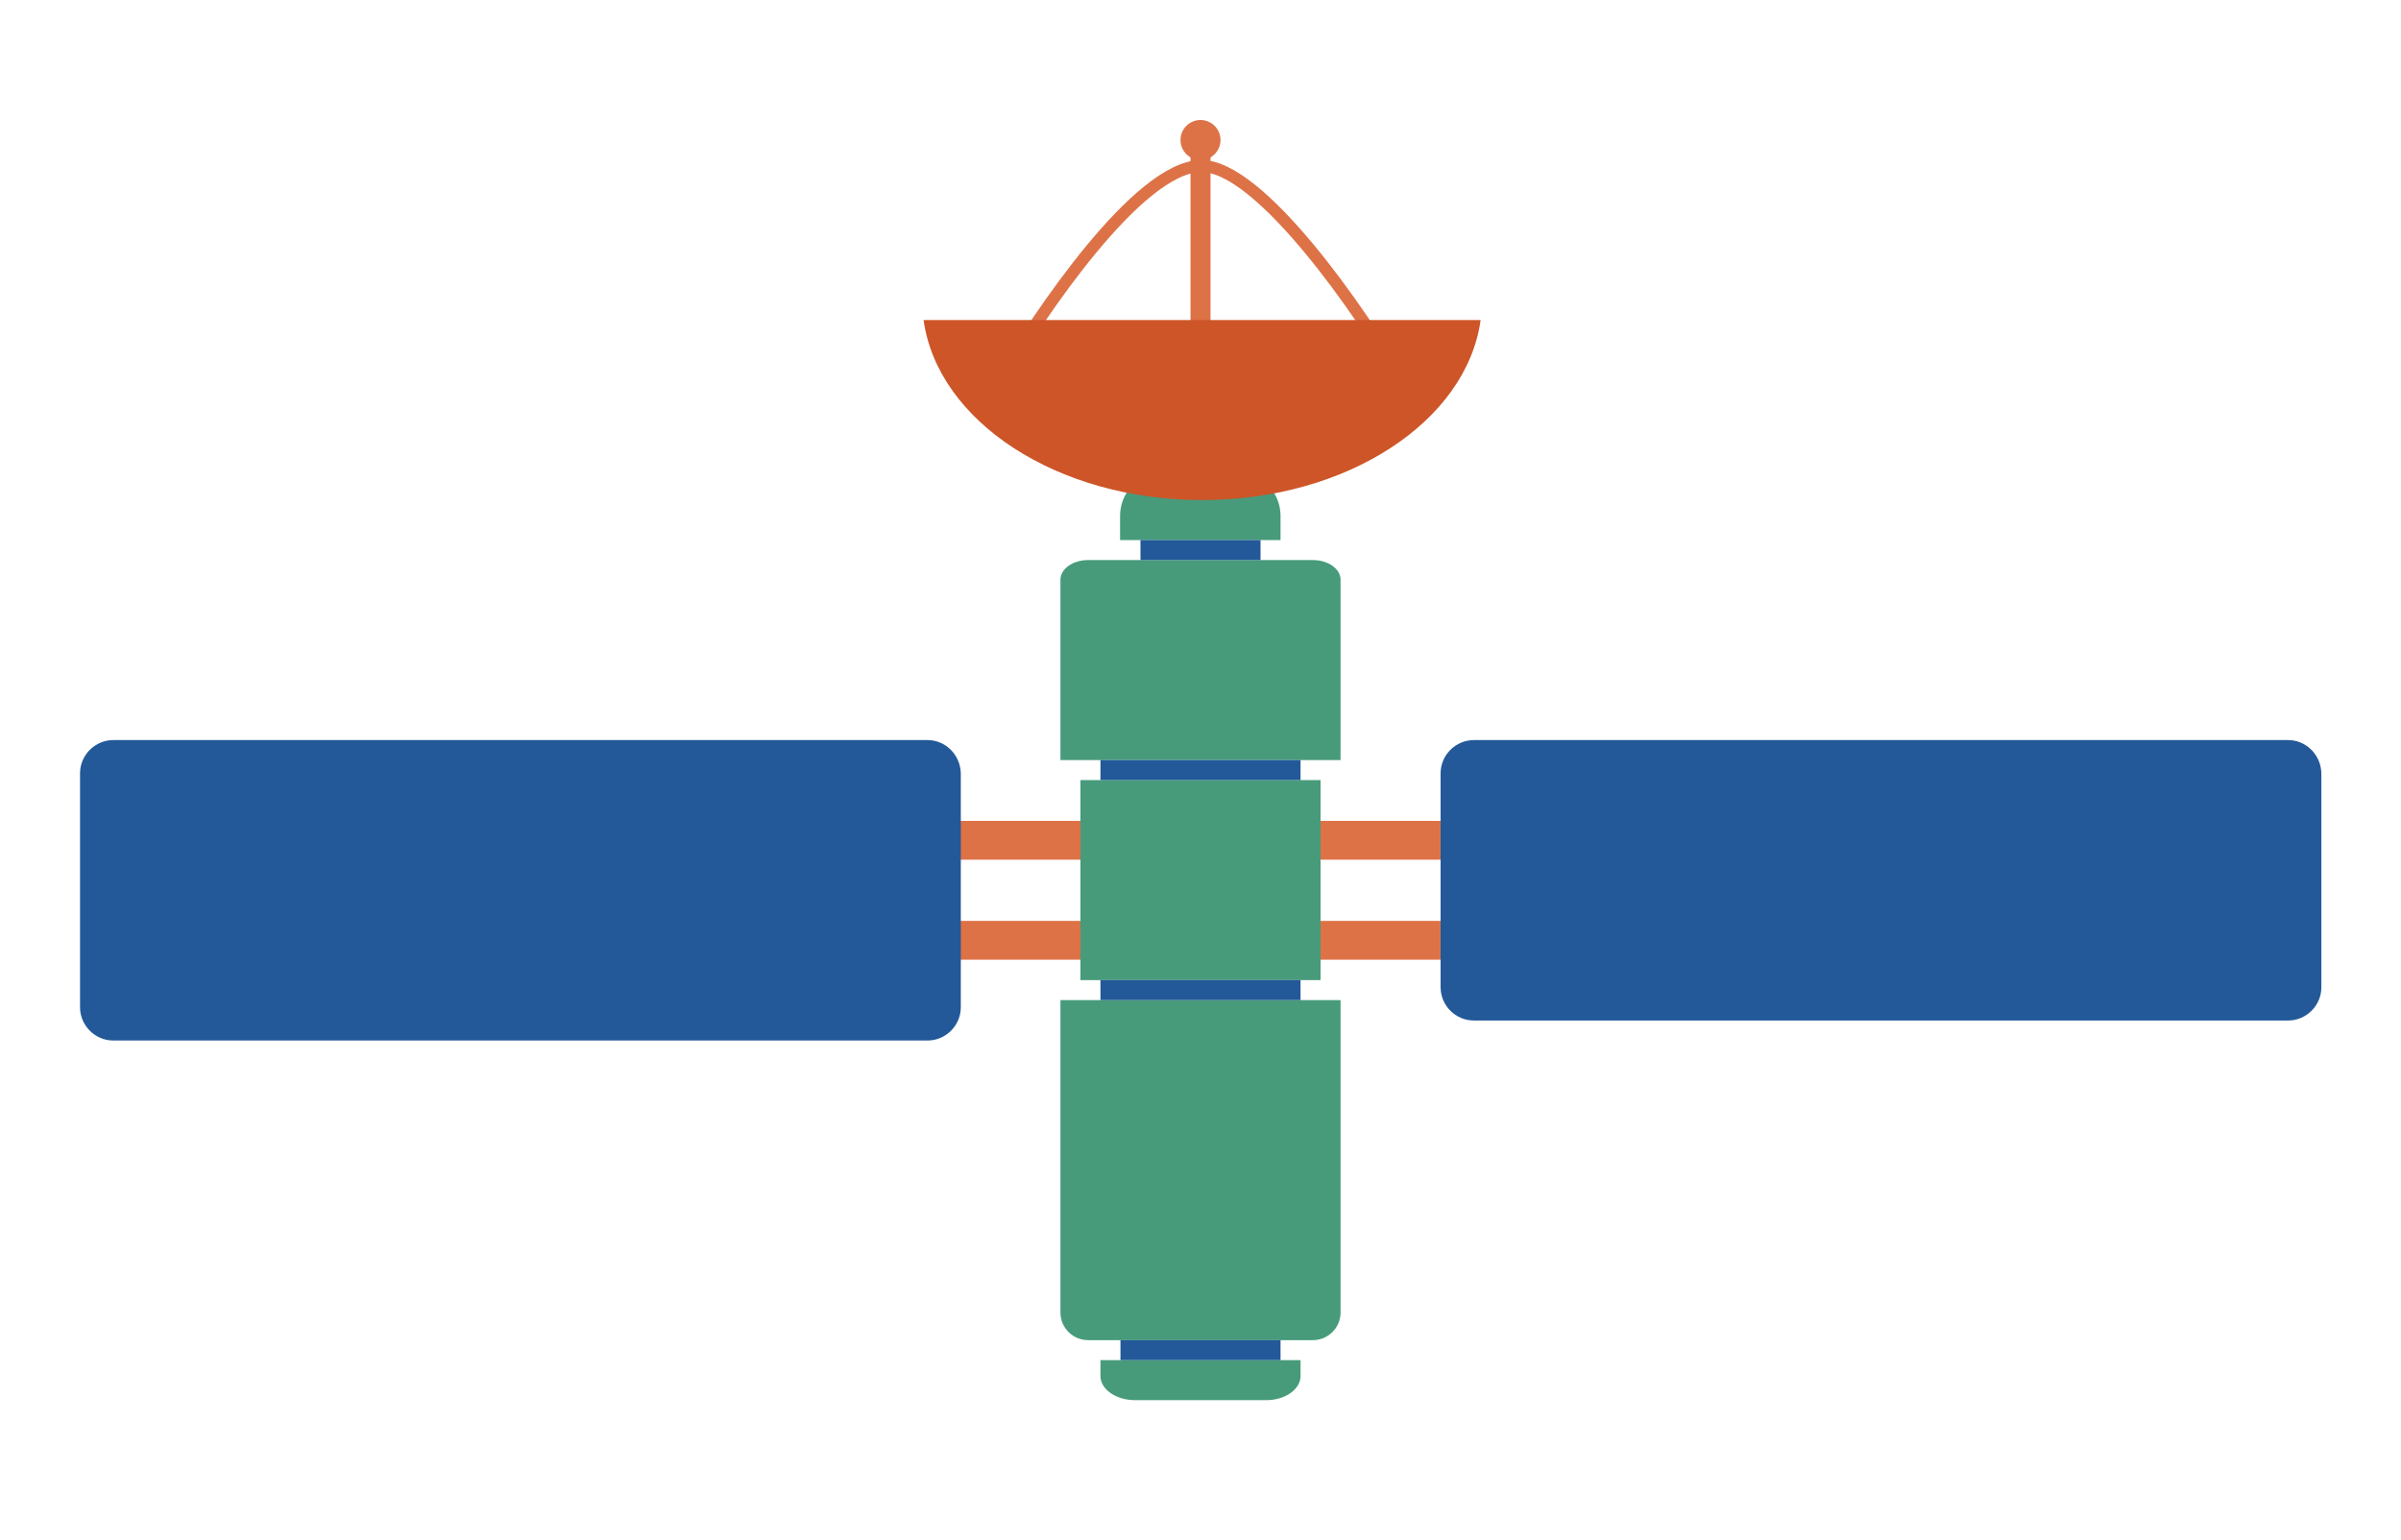 <?xml version="1.0" encoding="utf-8"?>
<!-- Generator: Adobe Illustrator 18.1.1, SVG Export Plug-In . SVG Version: 6.00 Build 0)  -->
<svg version="1.1" xmlns="http://www.w3.org/2000/svg" xmlns:xlink="http://www.w3.org/1999/xlink" x="0px" y="0px"
	 viewBox="0 0 600 385" enable-background="new 0 0 600 385" xml:space="preserve">
<g id="Satellite">
	<path id="Body5" fill="#479B7B" d="M325,344v-4h-50v4c0,3.3,3.9,6,8.6,6h32.9C321.1,350,325,347.3,325,344z"/>
	<path id="Body1" fill="#479B7B" d="M320,135v-6c0-4.9-3.1-9-6.9-9h-26.3c-3.8,0-6.9,4.1-6.9,9v6H320z"/>
	<path id="Body4" fill="#479B7B" d="M335,250v78.1c0,3.8-3.1,6.9-6.9,6.9h-56.2c-3.8,0-6.9-3.1-6.9-6.9V250H335z"/>
	<path id="Body2" fill="#479B7B" d="M335,190v-45.1c0-2.7-3.1-4.9-6.9-4.9h-56.2c-3.8,0-6.9,2.2-6.9,4.9V190H335z"/>
	<rect id="Body3" x="270" y="195" fill="#479B7B" width="60" height="50"/>
	<rect id="bottom_right" x="330" y="230.2" fill="#DD7247" width="30" height="9.7"/>
	<rect id="top_right" x="330" y="205.2" fill="#DD7247" width="30" height="9.7"/>
	<rect id="bottom_left" x="240" y="230.2" fill="#DD7247" width="30" height="9.7"/>
	<rect id="top_left" x="240" y="205.2" fill="#DD7247" width="30" height="9.7"/>
	<path id="Panel1" fill="#235999" d="M231.8,185H28.3c-4.5,0-8.3,3.7-8.3,8.3v58.5c0,4.5,3.7,8.3,8.3,8.3h203.5
		c4.5,0,8.3-3.7,8.3-8.3v-58.5C240,188.7,236.3,185,231.8,185z"/>
	<rect id="Mid2" x="275" y="245" fill="#235999" width="50" height="5"/>
	<rect id="Bottom" x="280" y="335" fill="#235999" width="40" height="5"/>
	<rect id="Mid1" x="275" y="190" fill="#235999" width="50" height="5"/>
	<rect id="Top" x="285" y="135" fill="#235999" width="30" height="5"/>
	<path id="Dish_Triangle" fill="none" stroke="#DD7247" stroke-width="3" stroke-miterlimit="10" d="M250,95
		c9.8-16.5,34.3-53.1,50-53.5c14.8-0.4,40.5,37.1,50,53.5"/>
	
		<line id="Dish_Part" fill="none" stroke="#DD7247" stroke-width="5" stroke-miterlimit="10" x1="300" y1="91.2" x2="300" y2="33.8"/>
	<path id="Dish" fill="#CD5528" d="M370,80H230.8c3.5,25.3,33.3,45,69.6,45S366.5,105.3,370,80z"/>
	<circle id="Antenna" fill="#DD7247" cx="300" cy="35" r="5"/>
	<path id="Panel2" fill="#235999" d="M571.8,185H368.3c-4.5,0-8.3,3.7-8.3,8.3v53.5c0,4.5,3.7,8.3,8.3,8.3h203.5
		c4.5,0,8.3-3.7,8.3-8.3v-53.5C580,188.7,576.3,185,571.8,185z"/>
</g>
<g id="CubeSat">
</g>
<g id="Marker">
</g>
<g id="Rotator">
</g>
</svg>
